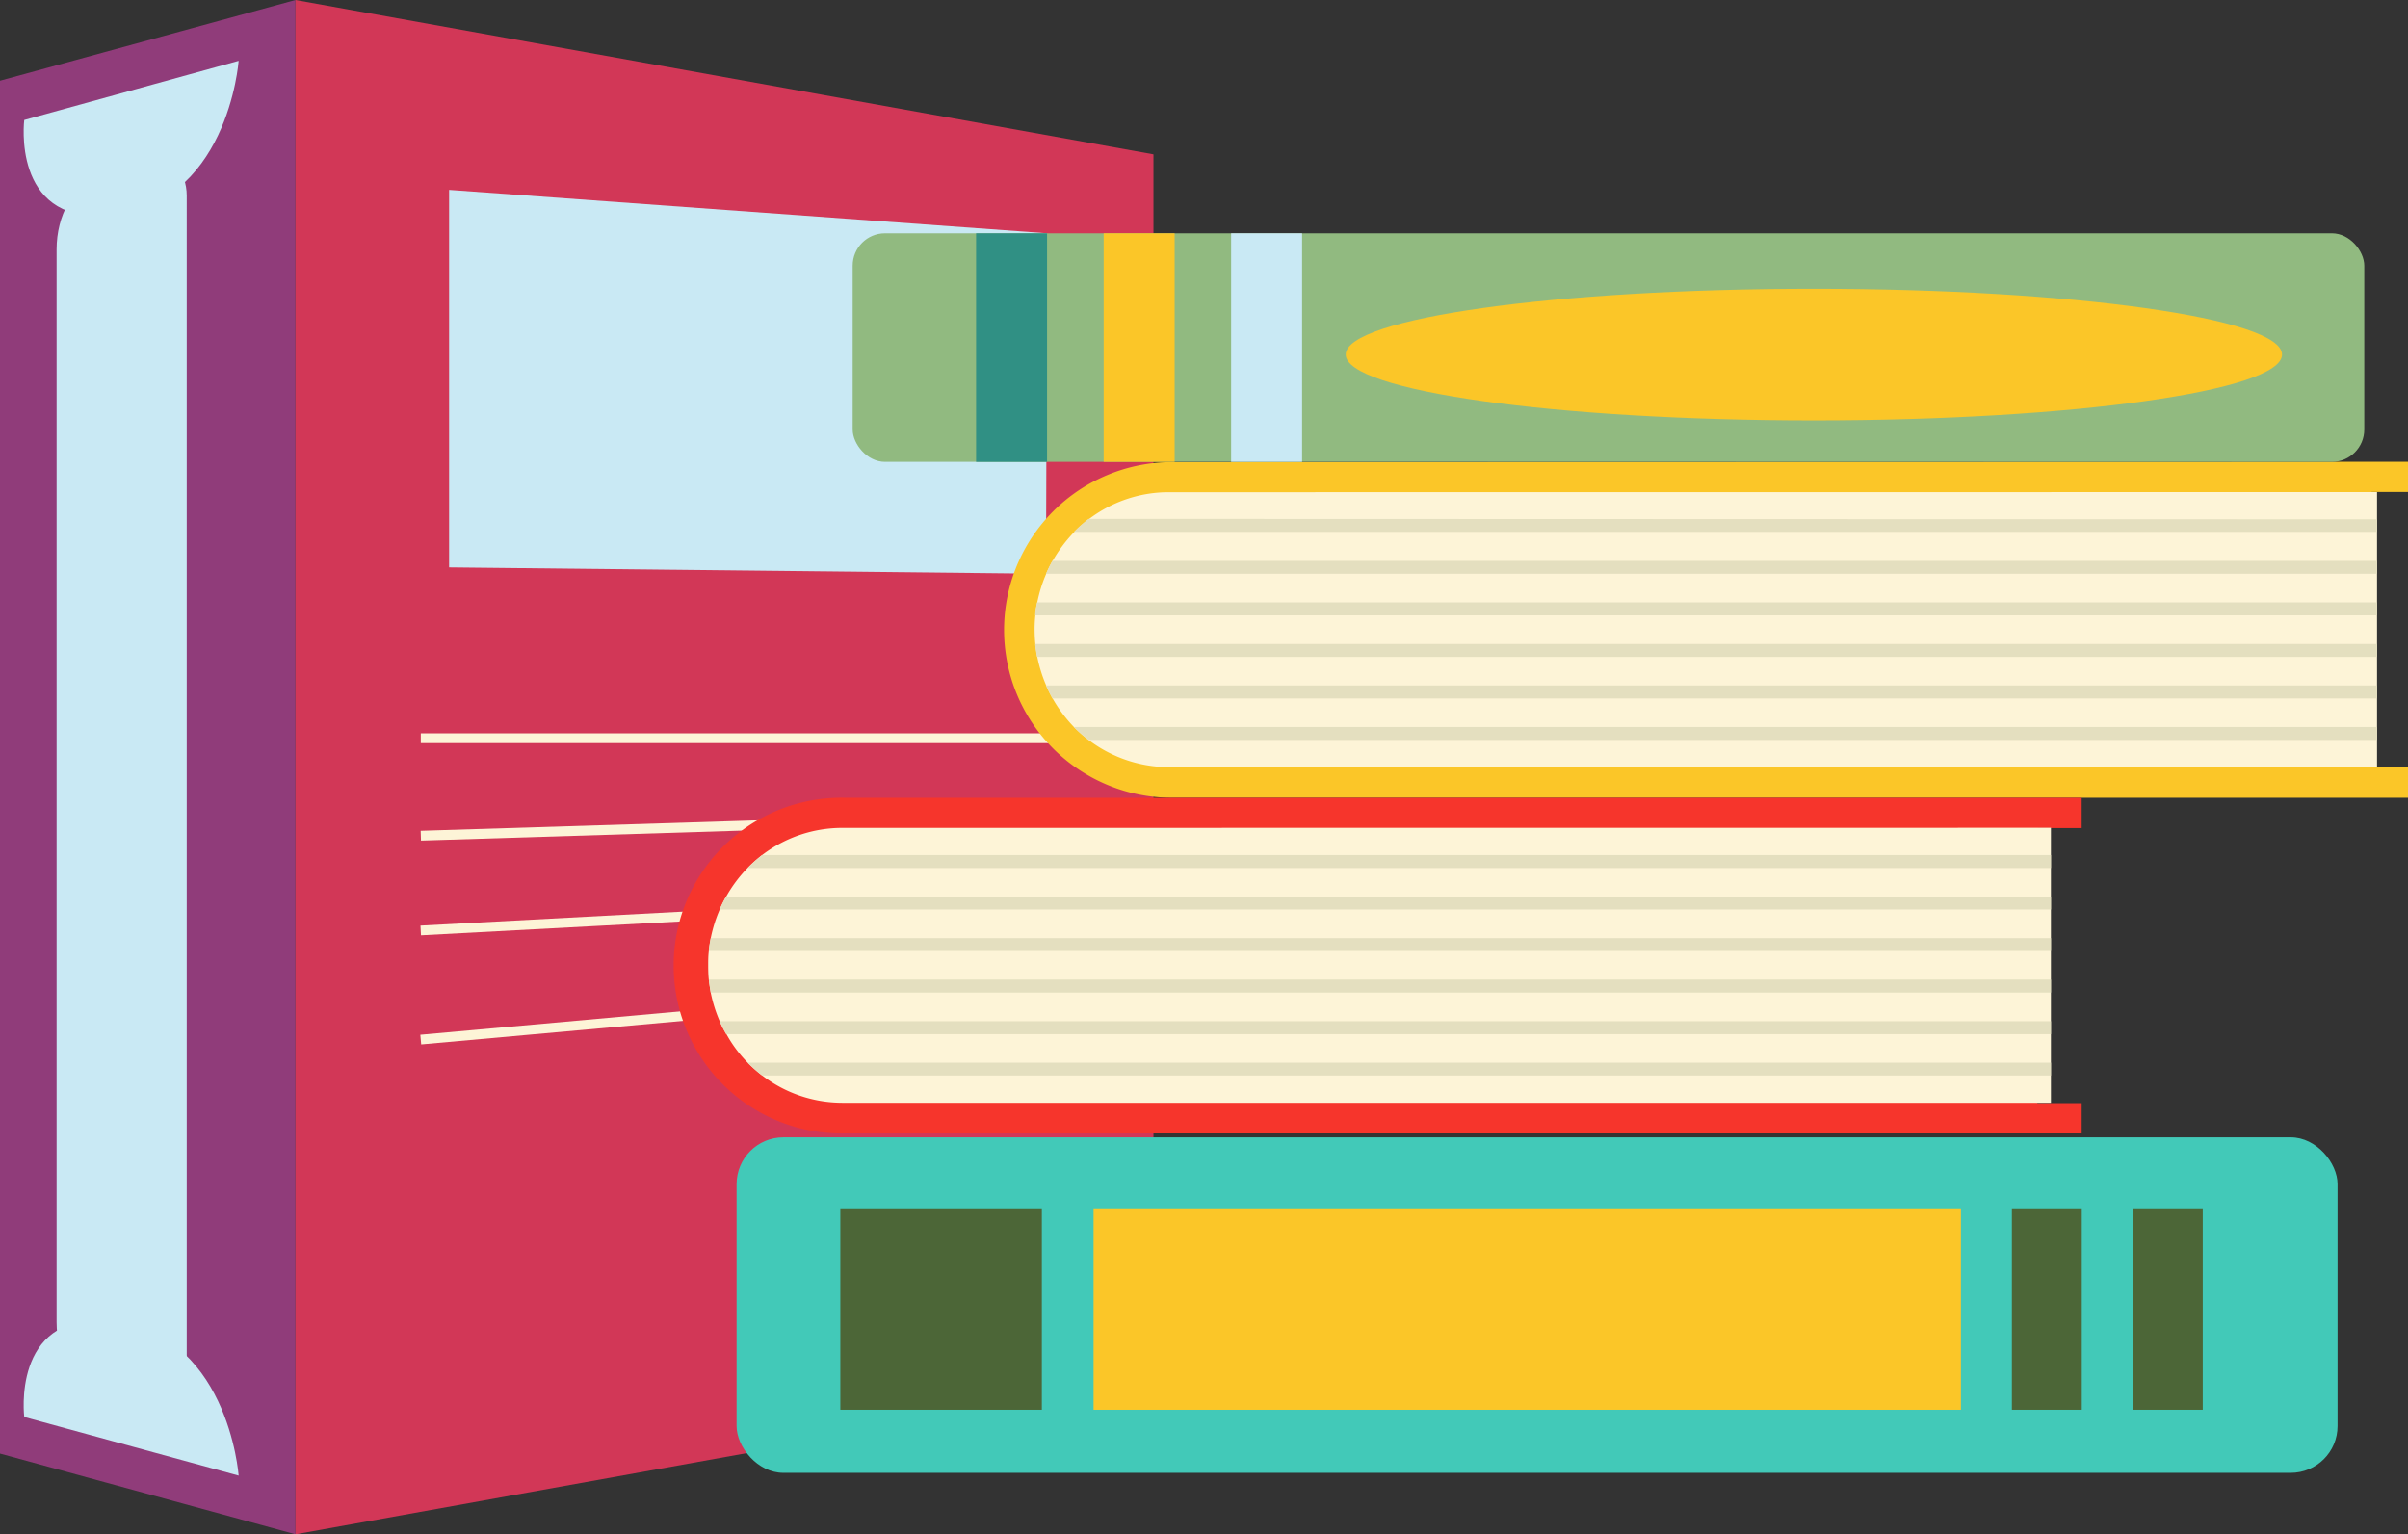 <svg xmlns="http://www.w3.org/2000/svg" viewBox="0 0 226.32 144.24"><rect x="0" y="0" width="226.32" height="144.24" fill="#333333" stroke="none"/><defs><style>.cls-1{fill:#903c7a;}.cls-2{fill:#d23757;}.cls-3{fill:#fdf4d7;}.cls-4{fill:#c9e9f4;}.cls-5{fill:#fbc628;}.cls-6{fill:#e4dfbf;}.cls-7{fill:#f6352c;}.cls-8{fill:#91ba80;}.cls-9{fill:#309084;}.cls-10{fill:#42c9b8;}.cls-11{fill:#4c6637;}</style></defs><title>Asset 131</title><g id="Layer_2" data-name="Layer 2"><g id="Layer_1-2" data-name="Layer 1"><polygon class="cls-1" points="0 136.65 27.77 144.24 27.77 0 0 7.59 0 136.65"/><polygon class="cls-2" points="27.77 144.24 108.41 129.73 108.41 14.51 27.77 0 27.77 144.24"/><rect class="cls-3" x="39.55" y="68.94" width="59.88" height="0.92"/><rect class="cls-3" x="39.54" y="77.17" width="59.91" height="0.92" transform="translate(-2.38 2.2) rotate(-1.78)"/><rect class="cls-3" x="39.51" y="85.42" width="59.96" height="0.91" transform="translate(-4.48 3.82) rotate(-3.05)"/><rect class="cls-3" x="39.43" y="94.58" width="60.12" height="0.91" transform="translate(-8.24 6.61) rotate(-5.14)"/><path class="cls-4" d="M22.43,5.72s-1,13.86-12.56,14.56c-8.79.53-7.59-9-7.59-9Z"/><path class="cls-4" d="M22.43,138.72s-1-13.87-12.56-14.57c-8.79-.53-7.59,9.06-7.59,9.06Z"/><path class="cls-4" d="M9.12,131l5.29,1.78c1.6.54,3.14-1.17,3.14-3.47V18.4c0-2.31-1.54-4-3.14-3.48L9.12,16.7c-2.23.75-3.8,3.54-3.8,6.75V124.29C5.32,127.5,6.89,130.29,9.12,131Z"/><polygon class="cls-4" points="98.31 53.94 42.21 53.34 42.21 17.85 98.41 21.93 98.31 53.94"/><path class="cls-5" d="M226.21,43.41h.11v2.84H222.9L223,72.12h3.36V75H110.15a15.78,15.78,0,0,1,0-31.56Z"/><path class="cls-3" d="M223.31,46.26h.1V72.12H109.86a12.54,12.54,0,0,1-8.93-3.78,13.27,13.27,0,0,1-2-2.68c-.22-.4-.42-.8-.6-1.22a13.23,13.23,0,0,1-1.09-5.25,11.9,11.9,0,0,1,.07-1.34c0-.41.1-.82.18-1.22a13.13,13.13,0,0,1,.84-2.69,12.38,12.38,0,0,1,.6-1.21,13.61,13.61,0,0,1,2-2.68h0a13.37,13.37,0,0,1,1.38-1.22,12.37,12.37,0,0,1,7.55-2.56Z"/><path class="cls-6" d="M223.41,48.82V50H100.93a13.37,13.37,0,0,1,1.38-1.22Z"/><path class="cls-6" d="M223.41,52.73v1.21H98.31a12.38,12.38,0,0,1,.6-1.21Z"/><path class="cls-6" d="M223.41,56.63v1.22H97.29c0-.41.1-.82.18-1.22Z"/><path class="cls-6" d="M223.41,60.54v1.21H97.47a12.16,12.16,0,0,1-.18-1.21Z"/><path class="cls-6" d="M223.41,64.44v1.22H98.91c-.22-.4-.42-.8-.6-1.22Z"/><path class="cls-6" d="M223.41,68.34v1.22H102.31a12.29,12.29,0,0,1-1.38-1.22Z"/><path class="cls-7" d="M195.55,75h.1v2.85h-4.11l-.06,25.85h4.17v2.85H79.49a15.78,15.78,0,1,1,0-31.55Z"/><path class="cls-3" d="M192.66,77.82h.1v25.85H79.2a12.4,12.4,0,0,1-7.56-2.56,13,13,0,0,1-1.37-1.21,12.38,12.38,0,0,1-2-2.69A10.68,10.68,0,0,1,67.64,96a13.47,13.47,0,0,1-.84-2.68c-.07-.4-.13-.81-.18-1.22s-.06-.89-.06-1.34,0-.9.06-1.35.11-.81.18-1.21a13.36,13.36,0,0,1,.84-2.69,11.57,11.57,0,0,1,.61-1.22,12.87,12.87,0,0,1,2-2.68h0a13.13,13.13,0,0,1,1.37-1.22,12.4,12.4,0,0,1,7.56-2.56Z"/><path class="cls-6" d="M192.76,80.38V81.6H70.27a13.13,13.13,0,0,1,1.37-1.22Z"/><path class="cls-6" d="M192.76,84.28V85.5H67.64a11.57,11.57,0,0,1,.61-1.22Z"/><path class="cls-6" d="M192.76,88.19V89.4H66.62c0-.41.11-.81.18-1.21Z"/><path class="cls-6" d="M192.76,92.09v1.22H66.8c-.07-.4-.13-.81-.18-1.22Z"/><path class="cls-6" d="M192.76,96v1.22H68.25A10.68,10.68,0,0,1,67.64,96Z"/><path class="cls-6" d="M192.76,99.9v1.21H71.64a13,13,0,0,1-1.37-1.21Z"/><rect class="cls-8" x="80.14" y="21.93" width="142.07" height="21.49" rx="3.04"/><rect class="cls-9" x="91.74" y="21.93" width="6.67" height="21.49"/><rect class="cls-5" x="103.73" y="21.93" width="6.67" height="21.49"/><rect class="cls-4" x="115.71" y="21.93" width="6.67" height="21.49"/><path class="cls-5" d="M214.48,33.33c0,3.42-19.69,6.19-44,6.19s-44-2.77-44-6.19,19.69-6.18,44-6.18S214.48,29.92,214.48,33.33Z"/><rect class="cls-10" x="69.23" y="106.92" width="150.47" height="31.54" rx="4.4"/><rect class="cls-11" x="78.98" y="113.59" width="18.94" height="18.94"/><rect class="cls-11" x="189.09" y="113.59" width="6.57" height="18.94"/><rect class="cls-11" x="200.46" y="113.59" width="6.57" height="18.94"/><rect class="cls-5" x="102.78" y="113.59" width="81.52" height="18.94"/></g></g></svg>